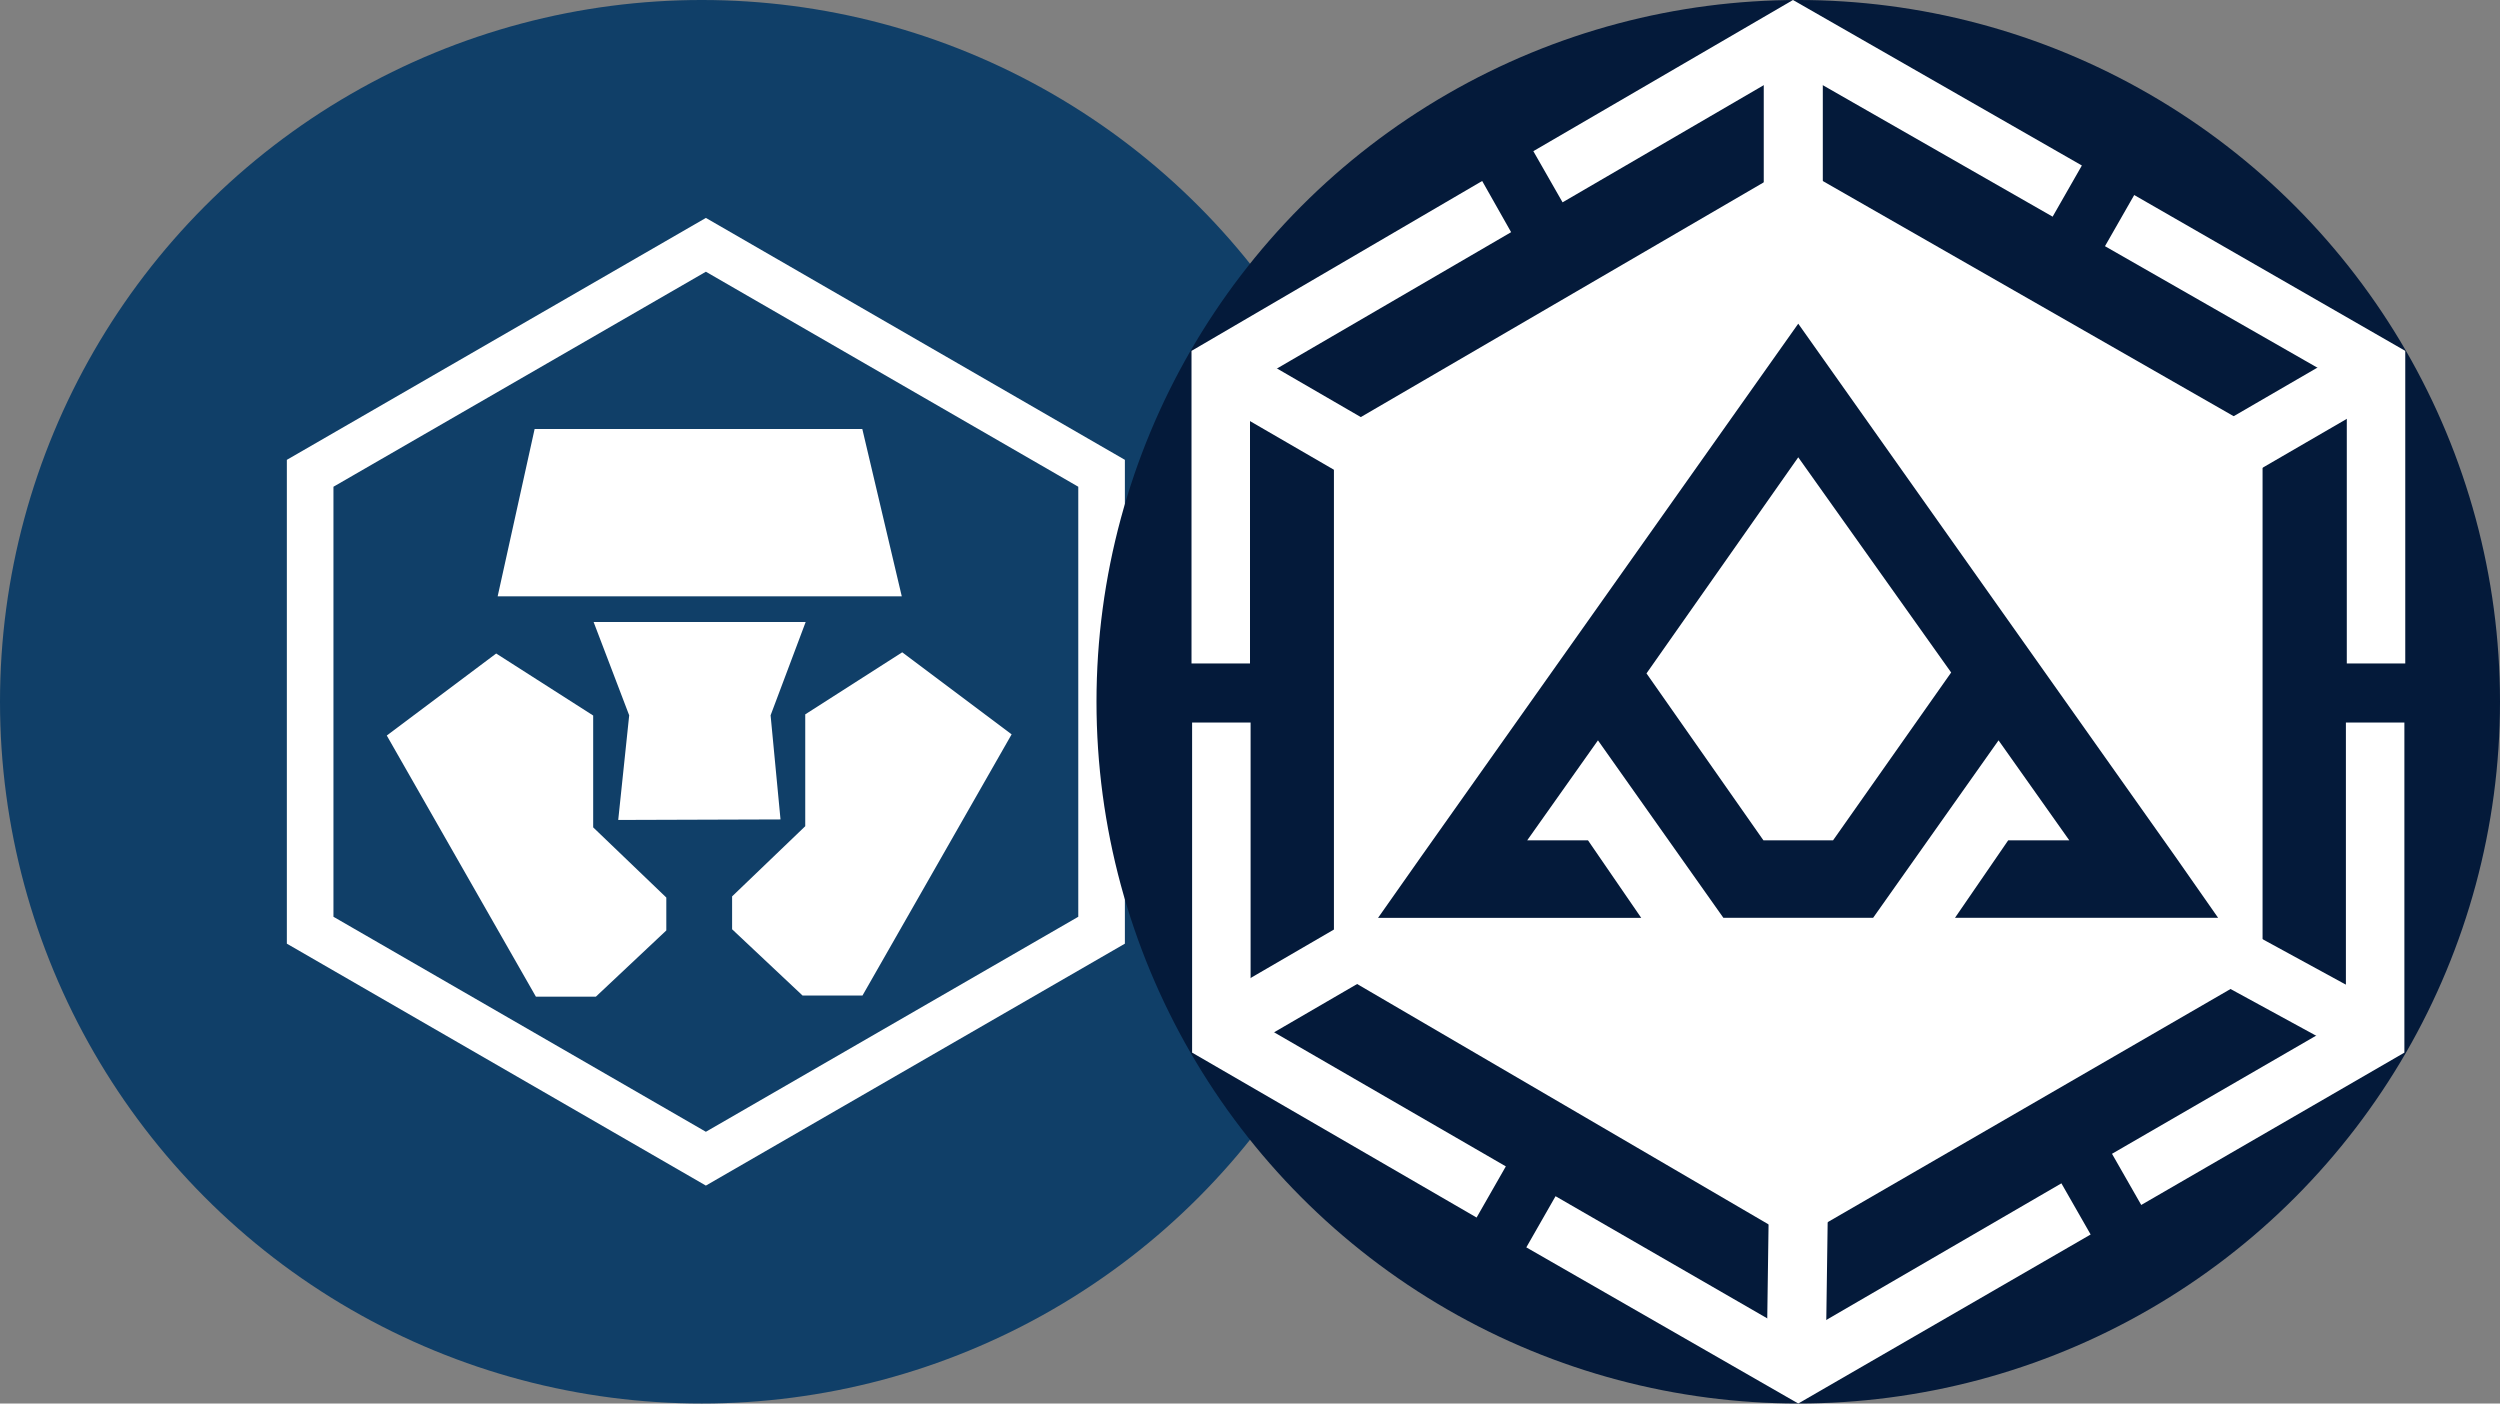 <svg xmlns="http://www.w3.org/2000/svg" xmlns:xlink="http://www.w3.org/1999/xlink" width="114" height="64" viewBox="0 0 114 64">
  <rect x="0" y="0" width="114" height="64" fill="#808080" stroke="none"/>
  <defs>
    <style>
      .cls-1, .cls-7 {
        fill: #fff;
      }

      .cls-2 {
        clip-path: url(#clip-path);
      }

      .cls-3 {
        clip-path: url(#clip-path-2);
      }

      .cls-4 {
        clip-path: url(#clip-path-3);
      }

      .cls-5 {
        fill: #103f68;
      }

      .cls-11, .cls-6, .cls-8 {
        fill: none;
      }

      .cls-6 {
        stroke: #fff;
        stroke-width: 2.125px;
      }

      .cls-6, .cls-7, .cls-8 {
        fill-rule: evenodd;
      }

      .cls-8 {
        stroke: #979797;
        stroke-width: 0.125px;
      }

      .cls-9 {
        fill: #041a3a;
      }

      .cls-10 {
        clip-path: url(#clip-path-4);
      }
    </style>
    <clipPath id="clip-path">
      <circle id="Ellipse_1805" data-name="Ellipse 1805" class="cls-1" cx="32" cy="32" r="32" transform="translate(-21149 -24525)"/>
    </clipPath>
    <clipPath id="clip-path-2">
      <circle id="Ellipse_1807" data-name="Ellipse 1807" class="cls-1" cx="32" cy="32" r="32" transform="translate(-24123 -23674)"/>
    </clipPath>
    <clipPath id="clip-path-3">
      <circle id="Ellipse_2221" data-name="Ellipse 2221" class="cls-1" cx="32" cy="32" r="32" transform="translate(-24083 -9037)"/>
    </clipPath>
    <clipPath id="clip-path-4">
      <circle id="Ellipse_2494" data-name="Ellipse 2494" class="cls-1" cx="32" cy="32" r="32" transform="translate(-21313 -24525)"/>
    </clipPath>
  </defs>
  <g id="Group_13131" data-name="Group 13131" transform="translate(21149 24525)">
    <g id="Mask_Group_526" data-name="Mask Group 526" class="cls-2">
      <g id="Group_720" data-name="Group 720" transform="translate(2974 -851)">
        <g id="Mask_Group_11" data-name="Mask Group 11" class="cls-3">
          <g id="Mask_Group_471" data-name="Mask Group 471" class="cls-4" transform="translate(-40 -14637)">
            <g id="Page-1" transform="translate(-24083 -9037)">
              <circle id="Oval" class="cls-5" cx="32" cy="32" r="32"/>
              <path id="Polygon" class="cls-6" d="M32.188,11.164,50.232,21.582V42.418L32.188,52.836,14.143,42.418V21.582Z"/>
              <path id="Path" class="cls-7" d="M24.379,19.561l-1.686,7.632H41.121l-1.8-7.632Z"/>
              <path id="Path-2" class="cls-7" d="M22.626,29.8l-4.989,3.74,6.8,11.908h2.735l3.212-3.02v-1.5l-3.335-3.2v-5.1Z"/>
              <path id="Path-2-2" data-name="Path-2" class="cls-7" d="M38.372-29.745l-4.989-3.742,6.8-11.908h2.735l3.211,3.02v1.5l-3.335,3.2v5.1Z" transform="translate(79.513) rotate(180)"/>
              <path id="Path-3" class="cls-8"/>
              <path id="Path-4" class="cls-7" d="M27.068,28.362l1.623,4.257-.5,4.771,7.4-.024-.452-4.747,1.6-4.257Z"/>
            </g>
          </g>
        </g>
      </g>
    </g>
    <circle id="Ellipse_2493" data-name="Ellipse 2493" class="cls-9" cx="32" cy="32" r="32" transform="translate(-21099 -24525)"/>
    <g id="Mask_Group_528" data-name="Mask Group 528" class="cls-10" transform="translate(214)">
      <g id="Layer_2" data-name="Layer 2" transform="translate(-21313 -24525)">
        <g id="Layer_1" data-name="Layer 1">
          <path id="Path_29934" data-name="Path 29934" class="cls-1" d="M53.173,19.733v24.52L32,56.507h-.2L10.827,44.253V19.733L31.813,7.507Z"/>
          <path id="Path_29935" data-name="Path 29935" class="cls-9" d="M39.147,41.853h12L49.2,39.067h0L40.867,27.293h0L32,14.76,23.133,27.293h0L14.8,39.067h0l-1.96,2.787h12L22.413,38.32H19.64l3.227-4.56h0l5.72,8.093h6.827l5.72-8.093,3.227,4.56H41.573Zm-5.56-3.533H30.413L25.08,30.707,32,20.853l6.973,9.813Z"/>
          <path id="Path_29936" data-name="Path 29936" class="cls-1" d="M56.973,32.947V46.44L46.307,52.613l1.333,2.333L59.64,48V32.947ZM17.587,8.253,4.333,16V30.253H7V17.52l11.907-6.933Zm-10.56,38.2V32.947H4.36V48l12.973,7.52,1.333-2.333ZM44,53.96,32,60.933,20.933,54.547,19.6,56.88,32,64l13.333-7.707ZM47.32,8.893l-1.333,2.333,11.027,6.307v12.72H59.68V16ZM31.76,0,19.92,6.893l1.333,2.333L31.76,3.107,43.6,9.88l1.333-2.333Z"/>
          <rect id="Rectangle_5427" data-name="Rectangle 5427" class="cls-1" width="2.693" height="6.52" transform="translate(30.427 2.373)"/>
          <rect id="Rectangle_5428" data-name="Rectangle 5428" class="cls-1" width="6.24" height="2.693" transform="translate(30.57 61.317) rotate(-89.2)"/>
          <rect id="Rectangle_5429" data-name="Rectangle 5429" class="cls-1" width="2.693" height="5.773" transform="translate(6.097 18.679) rotate(-59.9)"/>
          <rect id="Rectangle_5430" data-name="Rectangle 5430" class="cls-1" width="2.693" height="7.667" transform="matrix(0.479, -0.878, 0.878, 0.479, 51.13, 44.781)"/>
          <rect id="Rectangle_5431" data-name="Rectangle 5431" class="cls-1" width="6.947" height="2.693" transform="matrix(0.865, -0.502, 0.502, 0.865, 50.829, 19.575)"/>
          <rect id="Rectangle_5432" data-name="Rectangle 5432" class="cls-1" width="5.743" height="2.679" transform="translate(5.951 45.222) rotate(-30.174)"/>
          <rect id="Rectangle_5433" data-name="Rectangle 5433" class="cls-11" width="64" height="64"/>
        </g>
      </g>
    </g>
  </g>
</svg>
